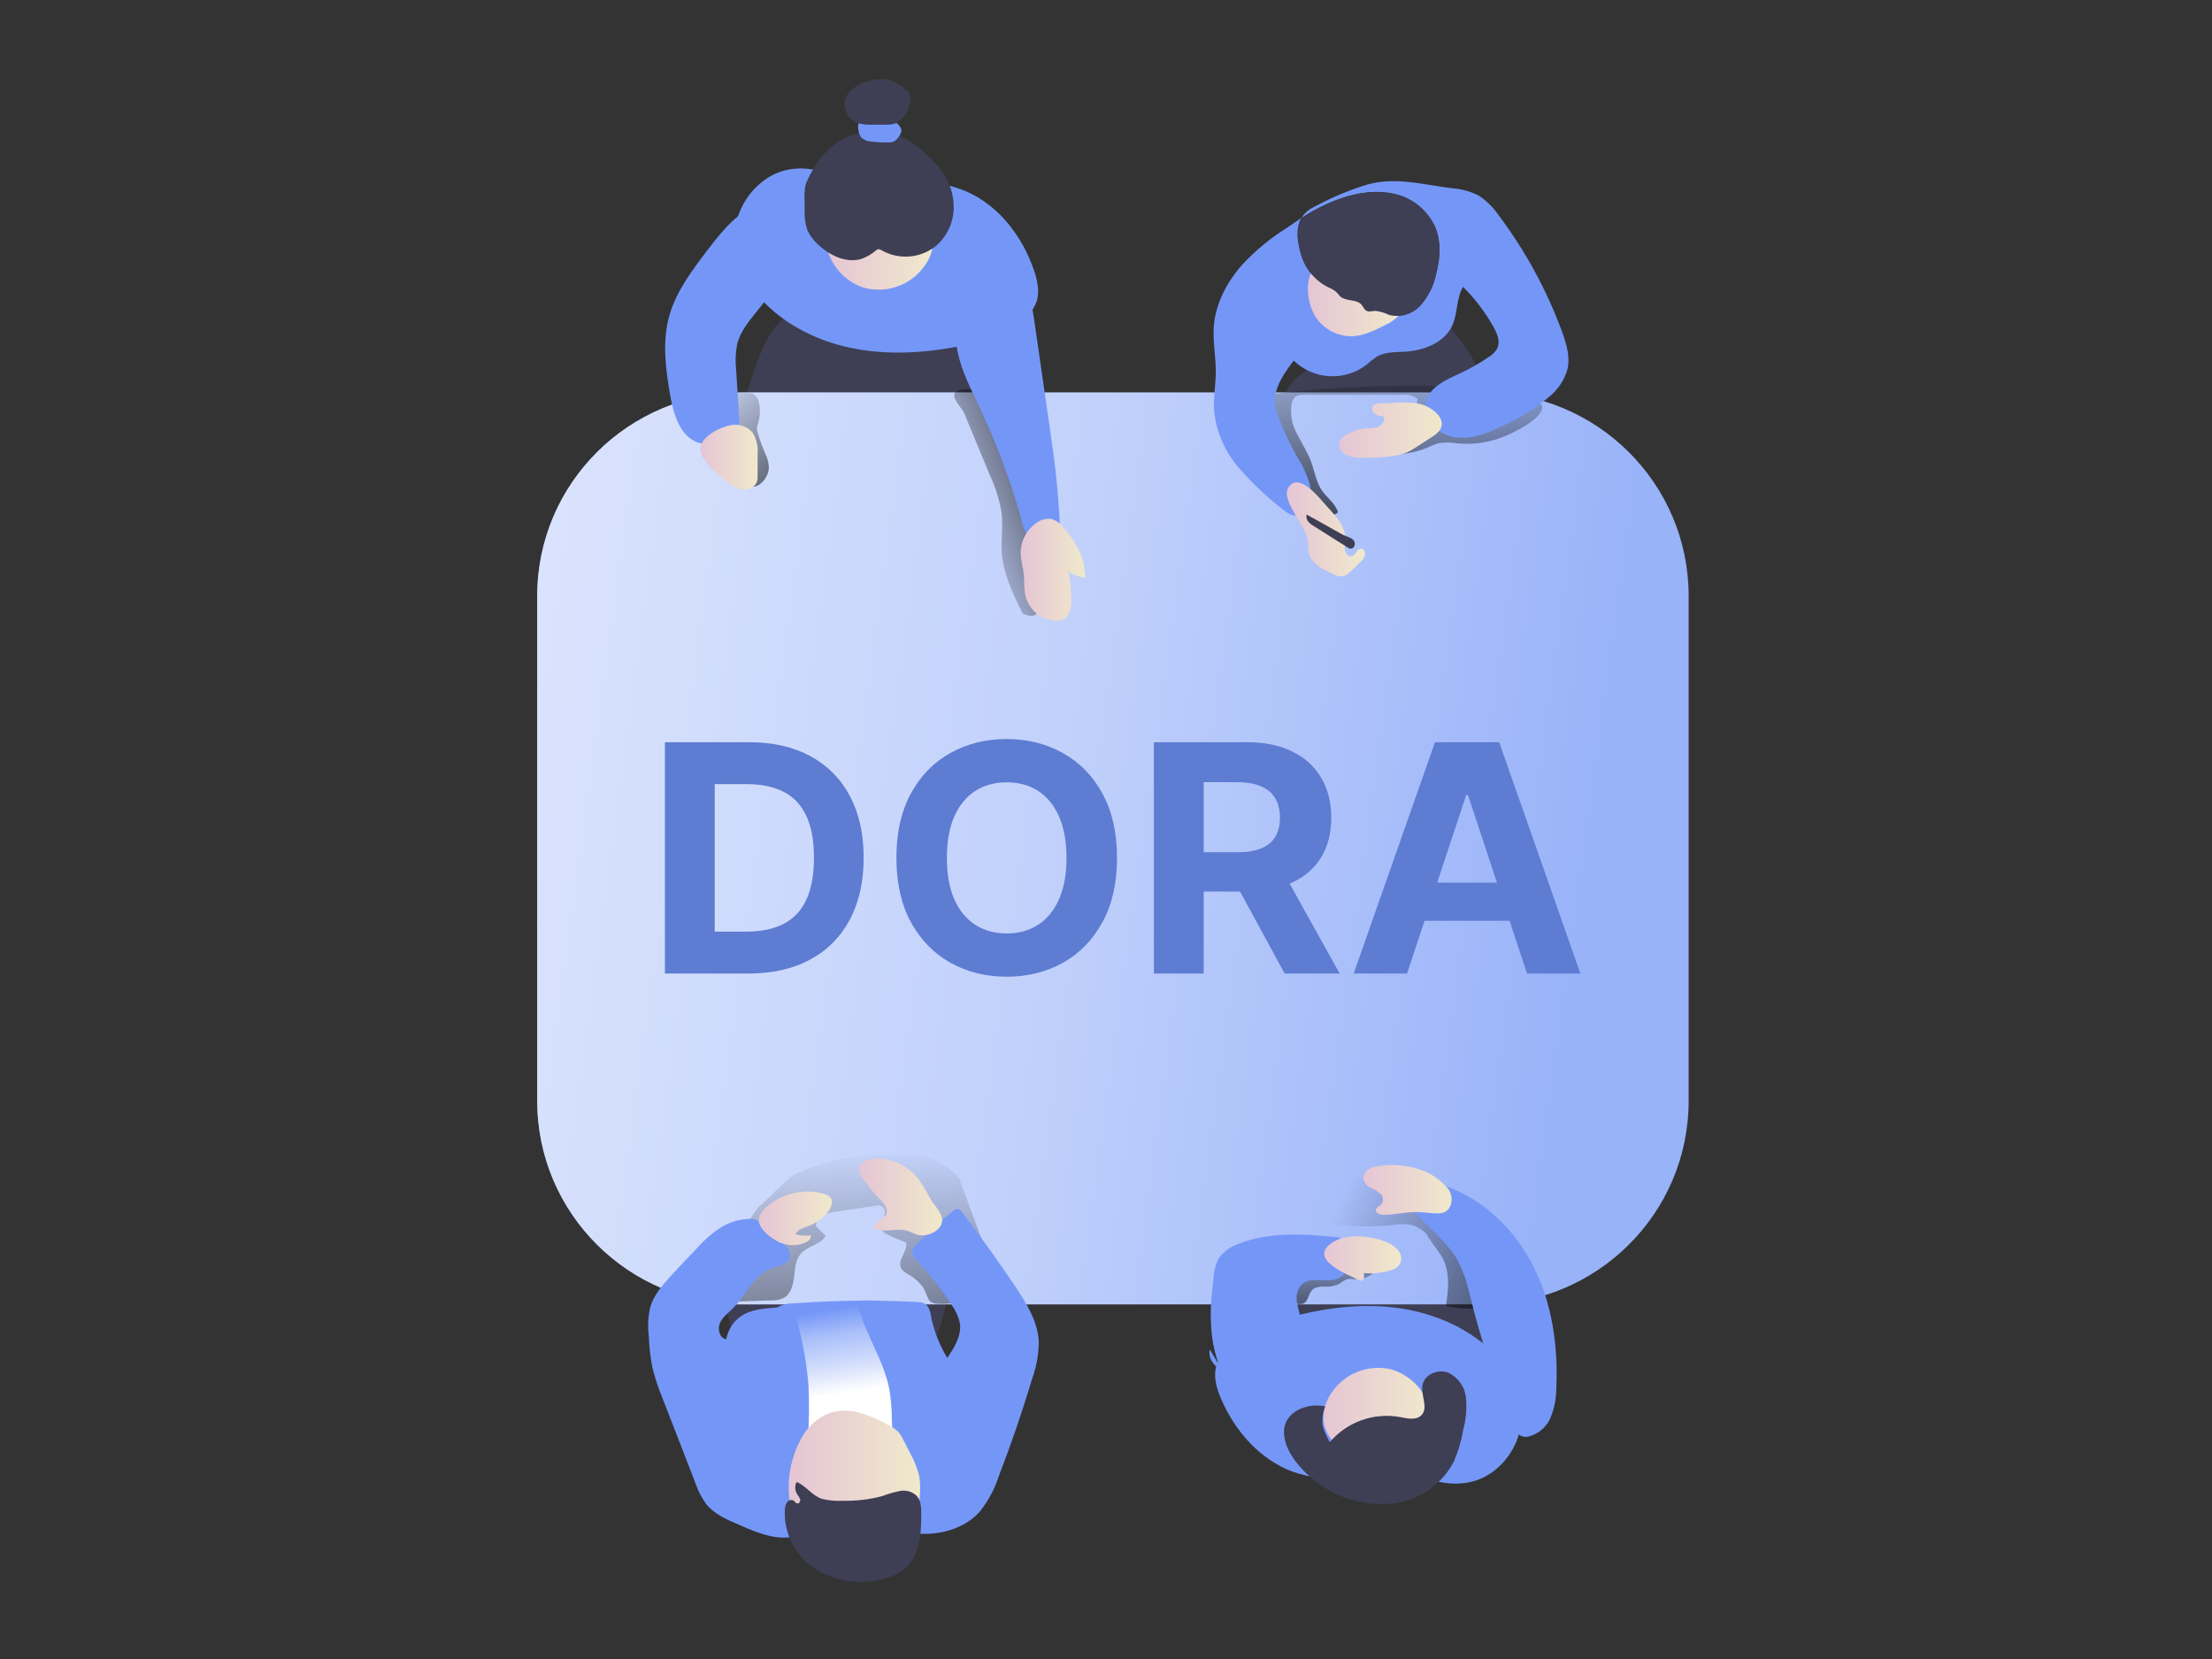 <svg width="160" height="120" viewBox="0 0 160 120" fill="none" xmlns="http://www.w3.org/2000/svg">
<rect x="0" y="0" width="160" height="120" fill="#333333" stroke="none"/>
<path d="M53.074 97.185C53.076 97.47 53.184 97.744 53.377 97.954C53.578 98.085 53.817 98.148 54.057 98.137C57.985 98.362 61.916 98.402 65.85 98.255C66.291 98.278 66.728 98.159 67.096 97.916C67.343 97.681 67.523 97.386 67.62 97.06C68.019 96.016 68.322 94.939 68.526 93.842C68.618 93.358 68.672 92.806 68.362 92.423C68.053 92.04 67.46 91.973 66.947 91.952C63.053 91.808 59.158 91.755 55.262 91.793C54.316 91.793 52.798 91.868 52.539 92.962C52.281 94.055 52.934 96.05 53.074 97.185Z" fill="#3E3E54"/>
<path d="M93.882 96.667C94.463 97.024 95.123 97.235 95.805 97.28C99.645 97.812 103.529 97.95 107.397 97.689C107.857 97.659 108.367 97.595 108.653 97.236C108.994 96.802 108.83 96.169 108.629 95.651C108.177 94.479 107.533 93.236 106.363 92.775C105.781 92.587 105.17 92.505 104.559 92.535C101.836 92.501 98.712 91.949 96.019 92.23C93.916 92.45 91.853 94.936 93.882 96.667Z" fill="#3E3E54"/>
<path d="M93.426 29.777C93.631 29.925 93.886 29.99 94.137 29.956L99.818 29.902C102.081 29.878 104.365 29.855 106.581 29.39C106.992 29.306 107.462 29.147 107.585 28.747C107.635 28.496 107.601 28.236 107.489 28.005C106.913 26.462 106.067 25.032 104.991 23.782C104.884 23.622 104.734 23.496 104.559 23.417C104.383 23.339 104.188 23.311 103.997 23.338C101.206 23.338 98.739 24.828 96.213 25.8C95.165 26.203 91.745 28.154 93.426 29.777Z" fill="#3E3E54"/>
<path d="M53.502 29.702C53.426 29.903 53.426 30.125 53.502 30.325C53.645 30.593 54.006 30.664 54.309 30.664C59.562 31.003 64.82 31.108 70.084 30.979C70.408 31.001 70.732 30.931 71.017 30.776C71.425 30.505 71.521 29.956 71.544 29.468C71.633 27.717 71.282 25.971 70.523 24.388C70.348 23.963 70.077 23.584 69.73 23.281C69.148 22.823 68.352 22.779 67.61 22.752L61.705 22.556C60.541 22.515 58.883 22.133 57.736 22.478C54.993 23.321 54.575 27.552 53.502 29.702Z" fill="#3E3E54"/>
<path d="M54.541 13.689C53.962 14.312 53.542 15.064 53.314 15.882C53.086 16.699 53.057 17.559 53.23 18.39C53.488 19.44 53.99 20.415 54.697 21.235C56.399 23.294 58.883 24.602 61.504 25.157C64.125 25.712 66.838 25.55 69.458 25.032C70.922 24.74 72.395 24.324 73.621 23.474C74.247 23.085 74.726 22.5 74.982 21.811C75.217 21.059 75.03 20.239 74.771 19.494C73.937 17.093 72.266 14.898 69.938 13.862C68.777 13.394 67.554 13.098 66.306 12.985C64.077 12.7 61.582 12.985 59.428 12.402C57.6 11.898 55.905 12.246 54.541 13.689Z" fill="#7497F7"/>
<path d="M107.35 28.385H53.652C45.481 28.385 38.857 34.976 38.857 43.107V79.628C38.857 87.759 45.481 94.35 53.652 94.35H107.35C115.521 94.35 122.145 87.759 122.145 79.628V43.107C122.145 34.976 115.521 28.385 107.35 28.385Z" fill="#99B3F9"/>
<path d="M107.35 28.385H53.652C45.481 28.385 38.857 34.976 38.857 43.107V79.628C38.857 87.759 45.481 94.35 53.652 94.35H107.35C115.521 94.35 122.145 87.759 122.145 79.628V43.107C122.145 34.976 115.521 28.385 107.35 28.385Z" fill="url(#paint0_linear_1036_4271)"/>
<path d="M105.433 32.073C104.994 31.995 104.545 31.985 104.103 32.046C103.83 32.122 103.566 32.224 103.313 32.351C101.88 32.967 100.25 32.953 98.705 32.926C98.817 32.435 99.311 32.144 99.753 31.91C101.002 31.233 102.329 30.281 102.544 28.862C102.391 28.739 102.215 28.649 102.026 28.596C101.837 28.544 101.639 28.53 101.445 28.557H94.328C94.111 28.535 93.893 28.583 93.705 28.693C93.56 28.818 93.464 28.989 93.433 29.177C93.305 29.939 93.443 30.722 93.824 31.395C94.164 32.073 94.587 32.716 94.845 33.428C95.104 34.139 95.203 34.87 95.618 35.477C95.992 36.019 96.608 36.422 96.775 37.055C96.298 37.516 95.502 37.234 94.944 36.879C93.682 36.06 92.615 34.976 91.82 33.702C91.024 32.429 90.519 30.998 90.339 29.509C90.305 29.381 90.304 29.247 90.335 29.119C90.367 28.99 90.43 28.872 90.519 28.774C90.638 28.7 90.774 28.657 90.914 28.649C94.307 28.191 97.725 27.945 101.148 27.914C103.7 27.847 106.252 28.027 108.769 28.452C109.45 28.581 111.832 28.791 111.526 29.631C111.254 30.42 109.671 31.192 108.97 31.5C107.859 31.988 106.642 32.185 105.433 32.073V32.073Z" fill="url(#paint1_linear_1036_4271)"/>
<path d="M95.131 93.158C95.331 93.084 95.544 93.052 95.757 93.063C96.159 93.094 96.561 93.016 96.921 92.836C97.083 92.697 97.27 92.588 97.473 92.518C97.585 92.501 97.7 92.501 97.813 92.518C98.24 92.561 98.671 92.478 99.052 92.281C99.232 92.189 99.419 92.03 99.392 91.83C99.38 91.747 99.345 91.668 99.29 91.603C98.97 91.19 98.368 91.143 97.844 91.133L95.876 91.089C95.364 91.047 94.848 91.093 94.352 91.224C93.818 91.397 93.367 91.76 93.086 92.243C92.804 92.726 92.71 93.295 92.823 93.842C92.833 93.925 92.869 94.004 92.925 94.066C92.988 94.115 93.064 94.146 93.143 94.154C93.484 94.225 94.164 94.492 94.437 94.171C94.709 93.849 94.668 93.375 95.131 93.158Z" fill="url(#paint2_linear_1036_4271)"/>
<path d="M103.191 89.26C102.891 88.955 102.518 88.73 102.108 88.606C101.65 88.523 101.181 88.523 100.723 88.606C98.962 88.796 97.183 88.721 95.444 88.386C95.316 88.377 95.195 88.323 95.104 88.234C95.039 88.123 95.017 87.993 95.043 87.868C95.134 86.801 95.516 85.568 96.54 85.236C96.841 85.156 97.152 85.123 97.462 85.138C99.46 85.138 101.564 85.304 103.248 86.391C104.756 87.37 105.719 88.965 106.635 90.506C107.39 91.779 108.177 93.185 107.962 94.652C106.941 94.601 105.559 94.763 104.593 94.442C104.729 93.47 104.858 92.603 104.593 91.624C104.327 90.645 103.616 90.106 103.191 89.26Z" fill="url(#paint3_linear_1036_4271)"/>
<path d="M65.84 92.26C65.585 92.108 65.285 91.966 65.16 91.692C64.911 91.102 65.691 90.486 65.531 89.866C65.066 89.697 64.612 89.503 64.169 89.283C64.047 89.233 63.939 89.156 63.853 89.056C63.655 88.799 63.795 88.44 63.91 88.139C64.026 87.837 64.077 87.427 63.802 87.258C63.639 87.185 63.456 87.171 63.284 87.217L60.408 87.654C60.088 87.682 59.776 87.771 59.489 87.915C59.347 87.99 59.229 88.102 59.147 88.24C59.065 88.377 59.024 88.534 59.026 88.694L59.724 89.402C59.346 90.035 58.427 90.12 57.934 90.672C57.539 91.119 57.505 91.766 57.437 92.365C57.369 92.965 57.195 93.622 56.664 93.9C56.384 94.022 56.078 94.078 55.773 94.062L52.866 94.16C52.64 94.19 52.411 94.146 52.212 94.035C51.825 93.754 52.012 93.144 52.24 92.721C52.568 92.168 52.849 91.589 53.08 90.99C53.812 88.894 53.852 88.694 54.812 87.36C55.773 86.534 56.731 85.45 57.437 84.972C59.61 84.017 61.13 83.61 63.449 83.54C64.471 83.484 65.311 83.43 66.328 83.54C67.394 83.682 68.811 84.406 69.404 85.297C69.292 84.949 69.595 85.608 69.404 85.297L70.404 88.007L71.483 90.943C71.779 91.742 72.058 92.684 71.592 93.398C71.174 94.042 70.309 94.221 69.55 94.228C68.951 94.228 67.658 94.472 67.287 94.133C67.076 93.937 66.946 93.375 66.766 93.117C66.516 92.775 66.202 92.484 65.84 92.26Z" fill="url(#paint4_linear_1036_4271)"/>
<path d="M69.754 29.916L71.613 34.406C72.013 35.261 72.294 36.165 72.447 37.096C72.559 38.057 72.395 39.029 72.463 39.991C72.576 41.539 73.277 42.975 73.965 44.367C75.651 45.192 75.142 42.972 75.265 42.054C75.547 39.927 75.288 37.766 74.969 35.646C74.82 34.303 74.488 32.987 73.981 31.734C73.664 31.069 73.292 30.431 72.868 29.827C72.581 29.334 72.185 28.912 71.711 28.591C71.177 28.283 69.863 28.005 69.271 28.253C68.56 28.584 69.56 29.451 69.754 29.916Z" fill="url(#paint5_linear_1036_4271)"/>
<path d="M55.616 33.861C55.609 33.488 55.514 33.121 55.34 32.791C55.133 32.301 54.953 31.8 54.799 31.291C54.768 31.2 54.749 31.105 54.745 31.009C54.752 30.873 54.782 30.739 54.833 30.613C54.984 30.13 55.003 29.616 54.888 29.123C54.871 28.988 54.822 28.859 54.745 28.746C54.668 28.634 54.566 28.541 54.445 28.476C54.336 28.439 54.221 28.422 54.105 28.425L52.72 28.381C52.656 28.373 52.591 28.387 52.536 28.422C52.491 28.472 52.468 28.538 52.471 28.605C52.385 29.734 52.413 30.868 52.556 31.992C52.689 33.008 53.237 33.922 53.805 34.786C54.459 35.798 55.548 34.782 55.616 33.861Z" fill="url(#paint6_linear_1036_4271)"/>
<path d="M113.37 26.749C113.132 27.535 112.657 28.23 112.009 28.74C111.022 29.558 109.93 30.242 108.762 30.772C107.646 31.314 106.427 31.819 105.205 31.626C103.984 31.433 102.823 30.271 103.139 29.059C103.419 27.965 104.644 27.453 105.672 26.972C106.353 26.654 107.008 26.282 107.629 25.858C107.914 25.699 108.15 25.465 108.309 25.181C108.531 24.683 108.289 24.107 108.02 23.633C107.426 22.575 106.687 21.604 105.825 20.747C105.325 21.584 105.454 22.664 105.045 23.552C104.477 24.788 103.003 25.353 101.642 25.438C100.934 25.482 100.182 25.438 99.573 25.804C99.314 25.98 99.07 26.174 98.841 26.386C98.073 26.974 97.119 27.266 96.153 27.21C95.186 27.154 94.273 26.753 93.579 26.082C92.898 26.976 92.177 27.975 92.218 29.099C92.269 29.592 92.401 30.072 92.609 30.522C92.956 31.373 93.355 32.202 93.804 33.004C94.203 33.621 94.515 34.29 94.729 34.992C94.83 35.343 94.839 35.714 94.756 36.069C94.673 36.425 94.501 36.753 94.256 37.025C94.134 37.15 93.978 37.238 93.807 37.279C93.436 37.346 93.089 37.089 92.786 36.848C91.605 35.932 90.519 34.9 89.546 33.766C88.57 32.616 87.968 31.2 87.817 29.702C87.755 28.761 87.939 27.819 87.943 26.878C87.943 25.814 87.728 24.754 87.793 23.694C87.895 22 88.739 20.395 89.876 19.122C90.844 18.085 91.946 17.182 93.153 16.436C93.286 16.351 93.633 16.097 94.137 15.758C93.715 16.473 93.817 17.452 94.117 18.427C94.264 18.932 94.514 19.402 94.852 19.806C95.19 20.211 95.608 20.541 96.081 20.778C96.276 20.851 96.458 20.954 96.622 21.083C96.744 21.191 96.833 21.34 96.962 21.448C97.388 21.787 98.126 21.618 98.487 22.038C98.613 22.18 98.677 22.376 98.848 22.475C99.018 22.573 99.266 22.475 99.477 22.475C99.822 22.514 100.158 22.613 100.468 22.769C100.872 22.871 101.297 22.861 101.697 22.742C102.096 22.623 102.456 22.398 102.738 22.092C103.293 21.469 103.678 20.714 103.854 19.901C104.195 18.634 104.29 17.215 103.636 16.077C103.161 15.232 102.407 14.575 101.502 14.217C98.718 13.181 95.689 14.77 94.141 15.758C94.301 15.492 94.524 15.269 94.791 15.108C95.983 14.441 97.236 13.89 98.534 13.462C100.75 12.7 102.779 13.347 105.107 13.625C105.76 13.673 106.395 13.854 106.975 14.156C107.545 14.535 108.034 15.022 108.415 15.589C110.341 18.153 111.881 20.982 112.986 23.988C113.309 24.879 113.599 25.834 113.37 26.749Z" fill="#7497F7"/>
<path d="M56.756 108.616C58.152 109.239 59.748 109.161 61.276 109.052C62.723 108.951 64.247 108.802 65.432 107.965C67.188 106.726 67.685 104.328 67.545 102.208C67.393 99.665 66.503 97.222 64.983 95.173C64.746 94.822 64.435 94.527 64.07 94.309C63.593 94.11 63.075 94.028 62.559 94.072C60.814 94.086 59.071 94.155 57.328 94.279C56.945 94.274 56.568 94.371 56.236 94.56C55.932 94.809 55.711 95.143 55.599 95.519C55.118 96.766 54.886 98.095 54.918 99.43C54.966 101.358 55.436 103.156 54.833 105.025C54.35 106.529 55.306 107.965 56.756 108.616Z" fill="#7497F7"/>
<path d="M56.756 108.616C58.152 109.239 59.748 109.161 61.276 109.052C62.723 108.951 64.247 108.802 65.432 107.965C67.188 106.726 67.685 104.328 67.545 102.208C67.393 99.665 66.503 97.222 64.983 95.173C64.746 94.822 64.435 94.527 64.07 94.309C63.593 94.11 63.075 94.028 62.559 94.072C60.814 94.086 59.071 94.155 57.328 94.279C56.945 94.274 56.568 94.371 56.236 94.56C55.932 94.809 55.711 95.143 55.599 95.519C55.118 96.766 54.886 98.095 54.918 99.43C54.966 101.358 55.436 103.156 54.833 105.025C54.35 106.529 55.306 107.965 56.756 108.616Z" fill="url(#paint7_linear_1036_4271)"/>
<path d="M62.392 20.785C63.29 21.051 64.252 21 65.117 20.642C65.982 20.283 66.695 19.639 67.137 18.817C67.409 18.31 67.527 17.736 67.477 17.164C67.389 16.642 67.161 16.154 66.817 15.75C66.474 15.347 66.027 15.043 65.524 14.871C64.506 14.546 63.409 14.564 62.403 14.922C61.671 15.156 60.504 15.542 59.952 16.097C59.55 16.504 59.666 17.195 59.768 17.723C59.901 18.416 60.213 19.063 60.673 19.6C61.133 20.136 61.726 20.545 62.392 20.785V20.785Z" fill="url(#paint8_linear_1036_4271)"/>
<path d="M58.206 15.172C58.174 15.667 58.237 16.162 58.393 16.632C58.577 17.039 58.846 17.402 59.183 17.696C60.031 18.492 61.249 19.074 62.355 18.712C62.72 18.572 63.058 18.371 63.356 18.119C63.407 18.067 63.474 18.032 63.546 18.021C63.621 18.024 63.694 18.05 63.754 18.095C64.373 18.451 65.088 18.61 65.8 18.549C66.513 18.489 67.19 18.212 67.739 17.757C68.121 17.417 68.428 17.003 68.642 16.541C68.857 16.078 68.973 15.577 68.985 15.068C68.999 14.042 68.662 13.042 68.029 12.233C67.697 11.811 67.324 11.424 66.916 11.074C66.462 10.655 65.958 10.294 65.415 9.997C64.767 9.674 64.055 9.499 63.33 9.487C62.605 9.475 61.887 9.625 61.228 9.926C60.249 10.39 59.44 11.147 58.914 12.091C58.674 12.465 58.469 12.861 58.301 13.273C58.121 13.828 58.213 14.58 58.206 15.172Z" fill="#3E3E54"/>
<path d="M62.29 9.94C62.486 10.123 62.743 10.229 63.012 10.238C63.422 10.289 63.834 10.312 64.247 10.306C64.38 10.309 64.513 10.289 64.639 10.245C64.842 10.128 65.003 9.952 65.102 9.74C65.151 9.669 65.184 9.588 65.2 9.503C65.208 9.419 65.193 9.335 65.156 9.259C65.073 9.103 64.954 8.968 64.809 8.867C64.663 8.765 64.495 8.7 64.319 8.677C63.967 8.635 63.611 8.647 63.264 8.714C62.981 8.751 62.324 8.643 62.141 8.866C61.957 9.09 62.141 9.76 62.29 9.94Z" fill="#7497F7"/>
<path d="M62.103 8.917C62.458 9.005 62.824 9.039 63.189 9.019H64.067C64.285 9.028 64.504 9.003 64.714 8.944C64.991 8.841 65.23 8.654 65.394 8.409C65.649 8.063 65.809 7.657 65.857 7.23C65.882 7.078 65.864 6.922 65.803 6.78C65.737 6.673 65.65 6.581 65.548 6.509C65.213 6.2 64.823 5.958 64.397 5.794C63.823 5.655 63.22 5.698 62.672 5.916C62.148 6.053 61.68 6.349 61.334 6.763C61.212 6.948 61.134 7.159 61.107 7.379C61.081 7.599 61.105 7.822 61.18 8.031C61.254 8.239 61.377 8.428 61.537 8.582C61.697 8.736 61.891 8.85 62.103 8.917V8.917Z" fill="#3E3E54"/>
<path d="M55.044 22.149C54.364 23.013 53.571 23.843 53.315 24.923C53.202 25.524 53.179 26.138 53.247 26.745L53.506 30.85C53.55 31.116 53.512 31.389 53.397 31.633C53.182 31.971 52.716 32.059 52.308 32.1C51.691 32.209 51.058 32.175 50.456 32.002C49.19 31.531 48.734 30.01 48.492 28.686C48.152 26.742 47.876 24.713 48.421 22.813C48.918 21.066 50.048 19.575 51.144 18.129C52.039 16.964 52.971 15.758 54.258 15.047C54.447 14.93 54.662 14.859 54.884 14.841C55.123 14.855 55.352 14.938 55.545 15.078C58.543 16.964 56.678 20.073 55.044 22.149Z" fill="#7497F7"/>
<path d="M74.843 23.403L75.836 30.268C76.03 31.622 76.224 32.94 76.374 34.281C76.506 35.505 76.603 36.731 76.667 37.959C76.694 38.488 76.684 39.09 76.286 39.439C75.823 39.842 75.054 39.656 74.632 39.212C74.247 38.73 73.988 38.161 73.876 37.556C73.092 34.757 72.072 32.029 70.826 29.401C70.227 28.134 69.57 26.874 69.278 25.506C68.805 23.318 69.533 21.14 71.626 20.087C74.131 18.864 74.57 21.465 74.843 23.403Z" fill="#7497F7"/>
<path d="M76.953 38.186C76.728 37.878 76.409 37.651 76.044 37.539C75.677 37.487 75.304 37.581 75.006 37.8C74.639 38.045 74.338 38.378 74.133 38.767C73.927 39.157 73.823 39.592 73.828 40.032C73.828 40.506 73.985 40.967 74.039 41.438C74.111 42.037 74.039 42.653 74.21 43.236C74.353 43.697 74.634 44.104 75.016 44.402C75.398 44.7 75.863 44.874 76.347 44.902C76.544 44.918 76.743 44.883 76.922 44.801C77.368 44.57 77.474 43.991 77.484 43.49C77.5 42.773 77.433 42.057 77.283 41.356C77.651 41.573 78.054 41.724 78.474 41.803C78.515 40.415 77.841 39.219 76.953 38.186Z" fill="url(#paint9_linear_1036_4271)"/>
<path d="M52.682 34.904C52.986 35.16 53.352 35.332 53.744 35.402C53.941 35.434 54.142 35.403 54.319 35.314C54.497 35.224 54.641 35.081 54.731 34.904C54.788 34.731 54.811 34.548 54.799 34.366V32.865C54.849 32.328 54.73 31.788 54.459 31.321C54.297 31.12 54.088 30.962 53.851 30.858C53.614 30.754 53.356 30.709 53.097 30.725C52.311 30.766 50.715 31.517 50.661 32.418C50.606 33.319 52.042 34.444 52.682 34.904Z" fill="url(#paint10_linear_1036_4271)"/>
<path d="M97.755 24.324C98.613 24.303 99.413 23.911 100.175 23.521C100.505 23.374 100.809 23.174 101.074 22.928C101.274 22.7 101.419 22.428 101.496 22.134C101.574 21.84 101.581 21.532 101.519 21.235C101.387 20.635 101.084 20.086 100.645 19.653C100.013 18.971 99.166 18.525 98.244 18.388C97.322 18.252 96.381 18.433 95.577 18.901C94.216 19.674 94.447 21.973 95.26 23.064C95.548 23.454 95.924 23.771 96.357 23.99C96.79 24.209 97.269 24.323 97.755 24.324V24.324Z" fill="url(#paint11_linear_1036_4271)"/>
<path d="M103.858 19.911C103.681 20.724 103.297 21.479 102.741 22.102C102.46 22.408 102.1 22.633 101.7 22.752C101.3 22.872 100.876 22.881 100.471 22.779C100.161 22.624 99.826 22.524 99.481 22.485C99.27 22.485 99.038 22.583 98.851 22.485C98.664 22.387 98.616 22.19 98.49 22.048C98.129 21.628 97.391 21.814 96.966 21.459C96.84 21.35 96.751 21.201 96.625 21.093C96.462 20.964 96.279 20.861 96.084 20.788C95.612 20.552 95.194 20.221 94.856 19.817C94.518 19.412 94.267 18.943 94.12 18.437C93.821 17.448 93.719 16.483 94.141 15.769C95.689 14.78 98.718 13.191 101.502 14.228C102.407 14.585 103.161 15.242 103.636 16.087C104.293 17.225 104.198 18.644 103.858 19.911Z" fill="#3E3E54"/>
<path d="M96.067 36.726C96.7 37.404 97.377 38.166 97.316 39.077C97.271 39.326 97.26 39.58 97.282 39.832C97.337 40.079 97.595 40.31 97.83 40.212C98.065 40.113 98.133 39.731 98.395 39.69C98.603 39.656 98.766 39.897 98.735 40.103C98.689 40.307 98.578 40.491 98.419 40.628C98.167 40.892 97.905 41.146 97.629 41.387C97.488 41.533 97.309 41.637 97.112 41.688C96.902 41.7 96.694 41.653 96.509 41.553C95.716 41.214 94.808 40.757 94.654 39.913C94.623 39.658 94.607 39.402 94.607 39.145C94.532 38.091 92.626 36.222 93.181 35.29C93.97 33.99 95.611 36.252 96.067 36.726Z" fill="url(#paint12_linear_1036_4271)"/>
<path d="M94.512 37.221C94.488 37.311 94.487 37.405 94.509 37.495C94.53 37.585 94.573 37.669 94.634 37.739C94.76 37.875 94.907 37.989 95.07 38.078L97.51 39.619C97.871 39.849 98.123 39.416 97.929 39.107C97.789 38.887 97.381 38.813 97.163 38.694C96.275 38.217 95.407 37.698 94.512 37.221Z" fill="#3E3E54"/>
<path d="M99.893 29.177C99.668 29.177 99.399 29.198 99.283 29.39C99.245 29.471 99.233 29.562 99.25 29.65C99.267 29.738 99.312 29.818 99.379 29.878C99.514 29.997 99.683 30.07 99.862 30.088C99.95 30.088 100.053 30.115 100.1 30.19C100.118 30.228 100.126 30.27 100.124 30.312C100.098 30.469 100.022 30.613 99.907 30.724C99.793 30.835 99.646 30.906 99.488 30.928C99.178 30.999 98.851 30.962 98.538 31.009C98.209 31.077 97.891 31.191 97.595 31.348C97.294 31.452 97.044 31.665 96.894 31.944C96.85 32.121 96.865 32.308 96.938 32.475C97.012 32.642 97.138 32.781 97.299 32.869C97.626 33.035 97.99 33.118 98.358 33.109C99.154 33.138 99.951 33.096 100.74 32.984C101.085 32.947 101.423 32.863 101.744 32.733C101.982 32.627 102.21 32.499 102.425 32.351L103.691 31.531C104.869 30.769 104.11 29.777 103.058 29.33C102.139 28.957 100.846 29.184 99.893 29.177Z" fill="url(#paint13_linear_1036_4271)"/>
<path d="M53.24 110.201C52.447 109.862 51.634 109.472 51.089 108.805C50.745 108.332 50.477 107.809 50.293 107.254L47.91 101.107C47.617 100.397 47.375 99.667 47.189 98.922C47.042 98.163 46.954 97.393 46.927 96.619C46.842 95.926 46.879 95.224 47.036 94.543C47.277 93.71 47.859 93.026 48.438 92.382C49.119 91.644 49.799 90.926 50.48 90.215C50.992 89.636 51.585 89.133 52.24 88.721C52.84 88.378 53.515 88.187 54.207 88.166C54.364 88.154 54.523 88.173 54.673 88.22C54.815 88.281 54.946 88.365 55.061 88.467C55.619 88.924 56.153 89.409 56.661 89.92C56.943 90.205 57.239 90.581 57.131 90.967C56.991 91.478 56.321 91.559 55.82 91.732C54.537 92.179 53.989 93.656 53.029 94.618C52.689 94.956 52.274 95.258 52.076 95.701C51.879 96.145 52.053 96.795 52.532 96.873C52.599 96.487 52.754 96.121 52.985 95.803C53.217 95.485 53.518 95.225 53.867 95.041C54.295 94.838 54.756 94.711 55.228 94.665C55.815 94.587 56.406 94.557 56.998 94.574C57.103 94.567 57.207 94.592 57.297 94.645C57.393 94.727 57.457 94.839 57.478 94.963C58.005 96.68 58.342 98.45 58.482 100.24C58.54 101.51 58.526 102.782 58.441 104.05L58.233 108.131C58.189 109.083 58.472 110.99 57.212 111.179C55.905 111.399 54.404 110.709 53.24 110.201Z" fill="#7497F7"/>
<path d="M64.513 102.702C64.508 101.964 64.446 101.226 64.329 100.497C63.938 98.411 62.627 96.596 62.093 94.543C62.065 94.481 62.053 94.412 62.06 94.344C62.066 94.275 62.091 94.21 62.13 94.154C62.213 94.092 62.317 94.064 62.42 94.076C63.756 94.076 65.094 94.112 66.432 94.184C66.559 94.185 66.684 94.207 66.803 94.249C67.232 94.418 67.307 94.97 67.385 95.424C67.611 96.41 67.993 97.355 68.519 98.221C69.026 97.48 69.54 96.646 69.438 95.759C69.34 95.27 69.137 94.808 68.842 94.404C68.082 93.216 67.209 92.104 66.235 91.082C66.099 90.967 66.003 90.811 65.963 90.638C65.968 90.519 65.998 90.403 66.053 90.297C66.108 90.191 66.185 90.098 66.279 90.025C67.123 89.165 68.015 88.353 68.951 87.593C68.995 87.548 69.048 87.511 69.106 87.486C69.165 87.461 69.228 87.448 69.291 87.448C69.408 87.48 69.507 87.557 69.567 87.661C70.928 89.429 72.23 91.244 73.471 93.107C74.278 94.316 75.077 95.62 75.139 97.066C75.13 97.963 74.972 98.853 74.669 99.698C73.952 102.082 73.147 104.436 72.252 106.76C71.95 107.698 71.48 108.575 70.864 109.347C69.673 110.678 67.698 111.129 65.973 110.891C64.077 110.634 64.683 107.952 64.639 106.539L64.513 102.702Z" fill="#7497F7"/>
<path d="M59.619 86.361C59.779 86.397 59.926 86.477 60.044 86.591C60.313 86.892 60.126 87.377 59.867 87.688C59.511 88.121 59.049 88.455 58.526 88.66C58.152 88.806 57.709 88.918 57.532 89.277C57.892 89.371 58.266 89.399 58.635 89.358C58.7 89.541 58.529 89.724 58.359 89.822C58.024 89.994 57.651 90.08 57.273 90.07C56.896 90.061 56.528 89.957 56.201 89.768C55.715 89.507 54.976 88.945 54.888 88.359C54.799 87.773 55.466 87.251 55.909 86.953C56.446 86.59 57.056 86.348 57.697 86.246C58.338 86.143 58.994 86.182 59.619 86.361Z" fill="url(#paint14_linear_1036_4271)"/>
<path d="M66.463 85.321C66.091 84.83 65.605 84.436 65.047 84.172C64.489 83.909 63.874 83.783 63.257 83.807C62.76 83.831 62.161 84.071 62.137 84.566C62.152 84.806 62.243 85.035 62.399 85.219C62.777 85.769 63.2 86.286 63.662 86.767C63.941 87.058 64.264 87.444 64.101 87.824C63.938 88.203 63.356 88.288 63.24 88.684C63.227 88.724 63.227 88.766 63.24 88.806C63.255 88.833 63.275 88.857 63.3 88.876C63.324 88.894 63.353 88.908 63.383 88.914C64.101 89.165 64.918 88.802 65.643 89.029C65.871 89.101 66.079 89.229 66.324 89.304C67.117 89.558 68.451 88.897 68.09 87.932C67.923 87.492 67.515 87.102 67.283 86.686C67.04 86.213 66.766 85.757 66.463 85.321V85.321Z" fill="url(#paint15_linear_1036_4271)"/>
<path d="M88.184 98.743C87.395 96.711 87.504 94.421 87.8 92.254C87.83 91.83 87.945 91.416 88.14 91.038C88.483 90.547 88.976 90.179 89.546 89.988C91.772 89.09 94.27 89.246 96.659 89.487C96.802 89.487 96.941 89.528 97.061 89.605C97.169 89.712 97.243 89.849 97.272 89.998C97.517 90.821 97.684 91.885 96.979 92.369C96.176 92.934 94.865 92.233 94.154 92.907C94.003 93.077 93.894 93.279 93.835 93.497C93.776 93.716 93.769 93.945 93.814 94.167C93.875 94.611 94.035 95.041 94.076 95.488C94.096 95.969 94.004 96.447 93.806 96.886C93.608 97.324 93.31 97.711 92.936 98.015C92.178 98.615 91.28 99.016 90.325 99.18C89.7 99.35 89.037 99.332 88.423 99.126C87.827 98.878 87.357 98.231 87.51 97.608" fill="#7497F7"/>
<path d="M100.338 89.869C100.677 90.001 100.971 90.225 101.186 90.516C101.292 90.665 101.35 90.842 101.35 91.024C101.35 91.206 101.292 91.384 101.186 91.532C101.034 91.698 100.836 91.815 100.618 91.871C99.982 92.073 99.311 92.146 98.647 92.084C98.698 92.305 98.677 92.633 98.45 92.643C98.383 92.638 98.319 92.618 98.262 92.582C97.582 92.227 94.794 91.187 96.149 90.042C97.177 89.141 99.209 89.358 100.338 89.869Z" fill="url(#paint16_linear_1036_4271)"/>
<path d="M106.312 93.646C106.125 92.768 105.823 91.918 105.413 91.119C104.709 89.879 103.524 88.996 102.581 87.922C102.49 87.841 102.418 87.74 102.371 87.628C102.325 87.515 102.304 87.393 102.312 87.272C102.355 87.144 102.427 87.028 102.523 86.933L103.272 86.076C103.413 85.872 103.619 85.723 103.858 85.653C104.021 85.637 104.185 85.66 104.338 85.721C107.217 86.632 109.552 88.901 110.91 91.587C112.268 94.272 112.703 97.344 112.574 100.358C112.576 101.095 112.439 101.826 112.169 102.512C112.031 102.853 111.814 103.157 111.536 103.399C111.258 103.642 110.927 103.816 110.569 103.908C110.463 103.936 110.352 103.942 110.243 103.926C110.135 103.911 110.03 103.873 109.936 103.816C109.801 103.701 109.698 103.553 109.637 103.386C108.229 100.248 107.116 96.987 106.312 93.646V93.646Z" fill="#7497F7"/>
<path d="M108.912 105.567C109.446 104.906 109.813 104.127 109.982 103.296C110.152 102.465 110.12 101.605 109.889 100.789C109.558 99.76 108.989 98.824 108.228 98.055C106.397 96.121 103.803 94.99 101.165 94.618C98.528 94.245 95.819 94.597 93.242 95.295C91.799 95.685 90.359 96.203 89.195 97.138C88.598 97.57 88.161 98.187 87.953 98.892C87.773 99.661 88.014 100.463 88.327 101.188C89.328 103.525 91.149 105.591 93.545 106.468C94.737 106.854 95.978 107.064 97.231 107.091C99.474 107.22 101.941 106.753 104.13 107.193C105.985 107.566 107.653 107.098 108.912 105.567Z" fill="#7497F7"/>
<path d="M102.82 84.637C101.846 84.286 100.8 84.184 99.777 84.339C99.49 84.36 99.213 84.448 98.967 84.596C98.847 84.673 98.751 84.783 98.691 84.911C98.631 85.04 98.609 85.183 98.626 85.324C98.668 85.453 98.736 85.572 98.827 85.673C98.918 85.774 99.029 85.855 99.154 85.91C99.401 86.02 99.63 86.165 99.835 86.34C99.937 86.43 100.004 86.553 100.024 86.688C100.044 86.822 100.016 86.96 99.944 87.075C99.811 87.241 99.535 87.319 99.518 87.536C99.501 87.753 99.818 87.874 100.056 87.874C100.873 87.874 101.676 87.658 102.493 87.671C103.02 87.671 103.548 87.79 104.079 87.763C104.239 87.762 104.396 87.724 104.538 87.651C105.127 87.312 105.103 86.432 104.739 85.978C104.229 85.371 103.567 84.908 102.82 84.637V84.637Z" fill="url(#paint17_linear_1036_4271)"/>
<path d="M57.924 104.104C58.359 103.235 59.104 102.558 60.013 102.204C60.742 101.984 61.52 101.984 62.249 102.204C62.971 102.43 63.666 102.736 64.319 103.115C64.558 103.23 64.778 103.382 64.969 103.566C65.119 103.743 65.243 103.941 65.34 104.152L65.803 105.053C66.106 105.583 66.335 106.153 66.484 106.746C66.569 107.256 66.582 107.776 66.521 108.29C66.472 109.195 66.267 110.084 65.915 110.919C65.555 111.758 64.904 112.44 64.081 112.842C63.267 113.15 62.387 113.239 61.528 113.1C60.954 113.055 60.39 112.926 59.853 112.717C58.775 112.219 57.939 111.315 57.529 110.204C57.155 109.218 56.997 108.164 57.065 107.112C57.133 106.06 57.426 105.035 57.924 104.104V104.104Z" fill="url(#paint18_linear_1036_4271)"/>
<path d="M57.621 107.193C57.549 107.332 57.516 107.488 57.523 107.644C57.53 107.8 57.578 107.952 57.662 108.084C57.752 108.192 57.825 108.315 57.876 108.446C57.91 108.582 57.822 108.761 57.679 108.748C57.536 108.734 57.502 108.609 57.406 108.544C57.327 108.503 57.236 108.492 57.149 108.512C57.062 108.533 56.985 108.584 56.933 108.656C56.832 108.804 56.776 108.978 56.773 109.157C56.724 109.984 56.889 110.808 57.253 111.552C57.618 112.296 58.169 112.934 58.853 113.405C59.546 113.865 60.325 114.18 61.145 114.33C61.964 114.48 62.806 114.463 63.618 114.278C64.374 114.154 65.077 113.808 65.636 113.286C66.572 112.324 66.637 110.841 66.637 109.503C66.637 109.039 66.62 108.531 66.296 108.189C66.136 108.039 65.942 107.93 65.731 107.871C65.519 107.812 65.296 107.805 65.081 107.85C64.651 107.937 64.228 108.059 63.819 108.216C62.88 108.466 61.91 108.58 60.939 108.555C60.444 108.584 59.947 108.539 59.465 108.419C58.717 108.179 58.336 107.494 57.621 107.193Z" fill="#3E3E54"/>
<path d="M100.58 99.037C99.666 98.834 98.71 98.951 97.873 99.368C97.036 99.785 96.369 100.477 95.985 101.327C95.751 101.852 95.676 102.433 95.767 103C95.892 103.515 96.153 103.986 96.525 104.365C96.896 104.744 97.364 105.015 97.878 105.151C98.915 105.407 100.008 105.312 100.985 104.883C101.7 104.599 102.837 104.135 103.347 103.528C103.722 103.092 103.555 102.414 103.415 101.893C103.231 101.213 102.874 100.593 102.377 100.092C101.88 99.592 101.261 99.228 100.58 99.037Z" fill="url(#paint19_linear_1036_4271)"/>
<path d="M95.747 107.559C97.275 108.554 99.111 108.97 100.92 108.731C101.817 108.6 102.669 108.258 103.407 107.734C104.144 107.209 104.746 106.518 105.161 105.716C105.482 104.978 105.71 104.204 105.842 103.41C106.043 102.657 106.109 101.876 106.039 101.1C105.999 100.714 105.86 100.344 105.635 100.026C105.409 99.709 105.106 99.455 104.753 99.288C104.024 99.007 103.051 99.4 102.898 100.162C102.745 100.924 103.347 101.818 102.816 102.363C102.435 102.756 101.795 102.601 101.254 102.496C100.323 102.33 99.365 102.411 98.476 102.731C97.587 103.051 96.798 103.598 96.189 104.318C95.973 103.943 95.799 103.545 95.672 103.132C95.616 102.656 95.676 102.174 95.849 101.727C94.569 101.446 92.864 102.099 92.874 103.586C92.878 105.181 94.495 106.77 95.747 107.559Z" fill="#3E3E54"/>
<path d="M54.134 70.418H48.093V53.686H54.184C55.897 53.686 57.373 54.021 58.61 54.691C59.846 55.355 60.798 56.311 61.463 57.558C62.134 58.806 62.47 60.298 62.47 62.036C62.47 63.779 62.134 65.277 61.463 66.529C60.798 67.782 59.841 68.743 58.593 69.413C57.35 70.084 55.864 70.418 54.134 70.418ZM51.696 67.387H53.984C55.049 67.387 55.944 67.202 56.671 66.832C57.403 66.456 57.952 65.876 58.318 65.091C58.69 64.302 58.876 63.283 58.876 62.036C58.876 60.799 58.69 59.789 58.318 59.005C57.952 58.22 57.406 57.643 56.679 57.273C55.953 56.902 55.057 56.717 53.992 56.717H51.696V67.387Z" fill="#5D7CD2"/>
<path d="M80.796 62.052C80.796 63.877 80.444 65.429 79.74 66.709C79.041 67.989 78.087 68.967 76.877 69.642C75.674 70.312 74.321 70.647 72.817 70.647C71.303 70.647 69.945 70.309 68.741 69.634C67.537 68.959 66.586 67.981 65.887 66.701C65.188 65.421 64.839 63.871 64.839 62.052C64.839 60.227 65.188 58.675 65.887 57.395C66.586 56.115 67.537 55.14 68.741 54.47C69.945 53.795 71.303 53.457 72.817 53.457C74.321 53.457 75.674 53.795 76.877 54.47C78.087 55.14 79.041 56.115 79.74 57.395C80.444 58.675 80.796 60.227 80.796 62.052ZM77.144 62.052C77.144 60.87 76.963 59.873 76.603 59.062C76.248 58.25 75.746 57.635 75.097 57.215C74.448 56.796 73.688 56.586 72.817 56.586C71.947 56.586 71.187 56.796 70.538 57.215C69.889 57.635 69.384 58.25 69.024 59.062C68.669 59.873 68.491 60.87 68.491 62.052C68.491 63.234 68.669 64.231 69.024 65.042C69.384 65.854 69.889 66.469 70.538 66.889C71.187 67.308 71.947 67.518 72.817 67.518C73.688 67.518 74.448 67.308 75.097 66.889C75.746 66.469 76.248 65.854 76.603 65.042C76.963 64.231 77.144 63.234 77.144 62.052Z" fill="#5D7CD2"/>
<path d="M83.465 70.418V53.686H90.187C91.474 53.686 92.572 53.912 93.482 54.364C94.397 54.81 95.093 55.445 95.57 56.267C96.052 57.085 96.294 58.046 96.294 59.152C96.294 60.263 96.05 61.219 95.561 62.019C95.073 62.815 94.366 63.425 93.44 63.85C92.519 64.274 91.404 64.487 90.095 64.487H85.594V61.644H89.513C90.201 61.644 90.772 61.551 91.227 61.366C91.682 61.181 92.02 60.903 92.242 60.532C92.469 60.162 92.583 59.702 92.583 59.152C92.583 58.596 92.469 58.128 92.242 57.746C92.02 57.365 91.679 57.076 91.219 56.88C90.764 56.679 90.19 56.578 89.496 56.578H87.067V70.418H83.465ZM92.666 62.804L96.901 70.418H92.924L88.781 62.804H92.666Z" fill="#5D7CD2"/>
<path d="M101.776 70.418H97.916L103.798 53.686H108.44L114.314 70.418H110.454L106.186 57.509H106.053L101.776 70.418ZM101.535 63.841H110.653V66.603H101.535V63.841Z" fill="#5D7CD2"/>
<defs>
<linearGradient id="paint0_linear_1036_4271" x1="117.22" y1="66.355" x2="-11.264" y2="48.733" gradientUnits="userSpaceOnUse">
<stop offset="0.02" stop-color="white" stop-opacity="0"/>
<stop offset="0.32" stop-color="white" stop-opacity="0.39"/>
<stop offset="0.68" stop-color="white" stop-opacity="0.68"/>
<stop offset="1" stop-color="white"/>
</linearGradient>
<linearGradient id="paint1_linear_1036_4271" x1="101.247" y1="23.877" x2="100.044" y2="45.939" gradientUnits="userSpaceOnUse">
<stop stop-opacity="0"/>
<stop offset="0.99"/>
</linearGradient>
<linearGradient id="paint2_linear_1036_4271" x1="96.38" y1="88.593" x2="95.622" y2="99.526" gradientUnits="userSpaceOnUse">
<stop stop-opacity="0"/>
<stop offset="0.99"/>
</linearGradient>
<linearGradient id="paint3_linear_1036_4271" x1="96.867" y1="87.062" x2="120.591" y2="98.342" gradientUnits="userSpaceOnUse">
<stop stop-opacity="0"/>
<stop offset="0.99"/>
</linearGradient>
<linearGradient id="paint4_linear_1036_4271" x1="61.923" y1="83.065" x2="61.973" y2="113.103" gradientUnits="userSpaceOnUse">
<stop stop-opacity="0"/>
<stop offset="0.99"/>
</linearGradient>
<linearGradient id="paint5_linear_1036_4271" x1="68.165" y1="37.604" x2="80.926" y2="32.797" gradientUnits="userSpaceOnUse">
<stop stop-opacity="0"/>
<stop offset="0.99"/>
</linearGradient>
<linearGradient id="paint6_linear_1036_4271" x1="50.912" y1="28.117" x2="61.586" y2="39.837" gradientUnits="userSpaceOnUse">
<stop stop-opacity="0"/>
<stop offset="0.99"/>
</linearGradient>
<linearGradient id="paint7_linear_1036_4271" x1="59.687" y1="94.662" x2="60.637" y2="100.831" gradientUnits="userSpaceOnUse">
<stop offset="0.02" stop-color="white" stop-opacity="0"/>
<stop offset="0.32" stop-color="white" stop-opacity="0.39"/>
<stop offset="0.68" stop-color="white" stop-opacity="0.68"/>
<stop offset="1" stop-color="white"/>
</linearGradient>
<linearGradient id="paint8_linear_1036_4271" x1="59.666" y1="17.801" x2="67.488" y2="17.801" gradientUnits="userSpaceOnUse">
<stop stop-color="#E5C5D5"/>
<stop offset="0.42" stop-color="#EAD4D1"/>
<stop offset="1" stop-color="#F0E9CB"/>
</linearGradient>
<linearGradient id="paint9_linear_1036_4271" x1="73.832" y1="41.211" x2="78.478" y2="41.211" gradientUnits="userSpaceOnUse">
<stop stop-color="#E5C5D5"/>
<stop offset="0.42" stop-color="#EAD4D1"/>
<stop offset="1" stop-color="#F0E9CB"/>
</linearGradient>
<linearGradient id="paint10_linear_1036_4271" x1="50.63" y1="33.069" x2="54.799" y2="33.069" gradientUnits="userSpaceOnUse">
<stop stop-color="#E5C5D5"/>
<stop offset="0.42" stop-color="#EAD4D1"/>
<stop offset="1" stop-color="#F0E9CB"/>
</linearGradient>
<linearGradient id="paint11_linear_1036_4271" x1="94.607" y1="21.33" x2="101.557" y2="21.33" gradientUnits="userSpaceOnUse">
<stop stop-color="#E5C5D5"/>
<stop offset="0.42" stop-color="#EAD4D1"/>
<stop offset="1" stop-color="#F0E9CB"/>
</linearGradient>
<linearGradient id="paint12_linear_1036_4271" x1="93.085" y1="38.294" x2="98.746" y2="38.294" gradientUnits="userSpaceOnUse">
<stop stop-color="#E5C5D5"/>
<stop offset="0.42" stop-color="#EAD4D1"/>
<stop offset="1" stop-color="#F0E9CB"/>
</linearGradient>
<linearGradient id="paint13_linear_1036_4271" x1="96.86" y1="31.121" x2="104.266" y2="31.121" gradientUnits="userSpaceOnUse">
<stop stop-color="#E5C5D5"/>
<stop offset="0.42" stop-color="#EAD4D1"/>
<stop offset="1" stop-color="#F0E9CB"/>
</linearGradient>
<linearGradient id="paint14_linear_1036_4271" x1="54.877" y1="88.129" x2="60.177" y2="88.129" gradientUnits="userSpaceOnUse">
<stop stop-color="#E5C5D5"/>
<stop offset="0.42" stop-color="#EAD4D1"/>
<stop offset="1" stop-color="#F0E9CB"/>
</linearGradient>
<linearGradient id="paint15_linear_1036_4271" x1="62.137" y1="86.581" x2="68.131" y2="86.581" gradientUnits="userSpaceOnUse">
<stop stop-color="#E5C5D5"/>
<stop offset="0.42" stop-color="#EAD4D1"/>
<stop offset="1" stop-color="#F0E9CB"/>
</linearGradient>
<linearGradient id="paint16_linear_1036_4271" x1="95.774" y1="91.017" x2="101.342" y2="91.017" gradientUnits="userSpaceOnUse">
<stop stop-color="#E5C5D5"/>
<stop offset="0.42" stop-color="#EAD4D1"/>
<stop offset="1" stop-color="#F0E9CB"/>
</linearGradient>
<linearGradient id="paint17_linear_1036_4271" x1="98.613" y1="86.073" x2="105.005" y2="86.073" gradientUnits="userSpaceOnUse">
<stop stop-color="#E5C5D5"/>
<stop offset="0.42" stop-color="#EAD4D1"/>
<stop offset="1" stop-color="#F0E9CB"/>
</linearGradient>
<linearGradient id="paint18_linear_1036_4271" x1="57.045" y1="107.606" x2="66.558" y2="107.606" gradientUnits="userSpaceOnUse">
<stop stop-color="#E5C5D5"/>
<stop offset="0.42" stop-color="#EAD4D1"/>
<stop offset="1" stop-color="#F0E9CB"/>
</linearGradient>
<linearGradient id="paint19_linear_1036_4271" x1="95.727" y1="102.113" x2="103.575" y2="102.113" gradientUnits="userSpaceOnUse">
<stop stop-color="#E5C5D5"/>
<stop offset="0.42" stop-color="#EAD4D1"/>
<stop offset="1" stop-color="#F0E9CB"/>
</linearGradient>
</defs>
</svg>
